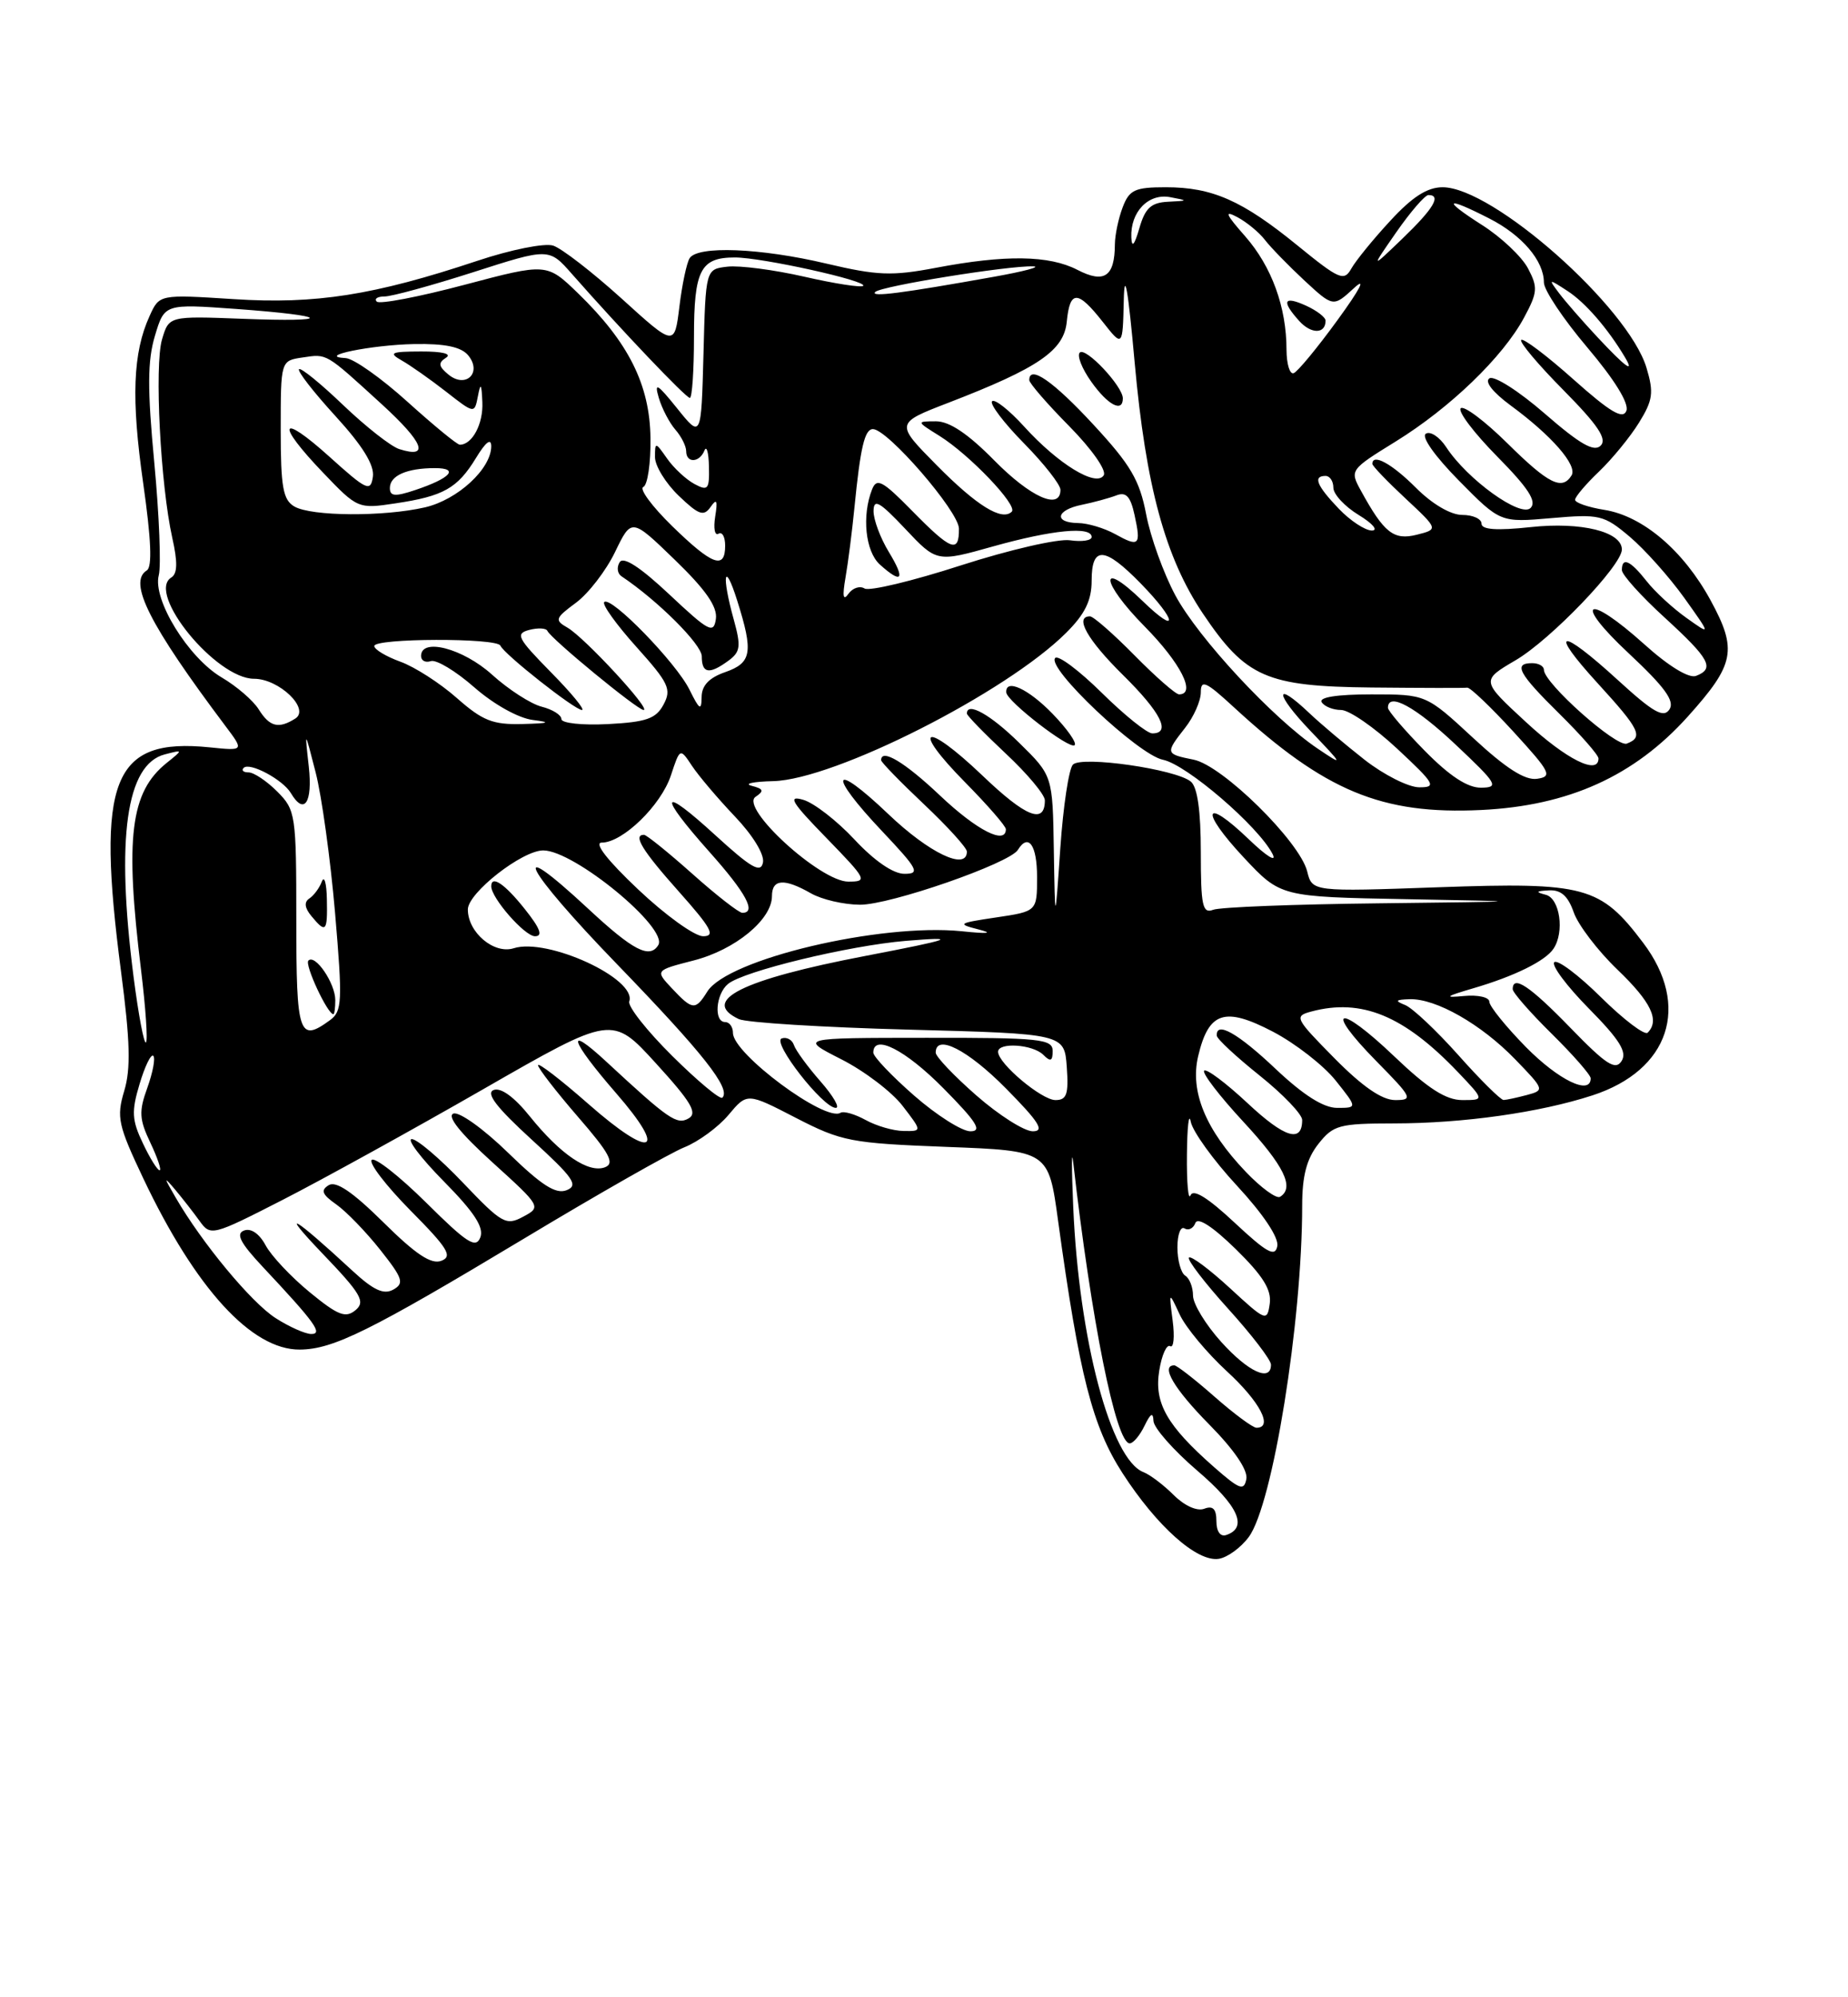 <?xml version="1.0" encoding="UTF-8" standalone="no"?>
<!DOCTYPE svg PUBLIC "-//W3C//DTD SVG 1.1//EN" "http://www.w3.org/Graphics/SVG/1.1/DTD/svg11.dtd" >
<svg xmlns="http://www.w3.org/2000/svg" xmlns:xlink="http://www.w3.org/1999/xlink" version="1.1" viewBox="0 0 237 256">
 <g >
 <path fill="currentColor"
d=" M 160.15 197.00 C 163.22 192.87 167.00 169.42 167.00 154.53 C 167.00 150.72 167.57 148.54 169.07 146.63 C 170.99 144.20 171.72 144.00 178.82 143.99 C 187.68 143.98 197.45 142.60 204.22 140.40 C 214.11 137.18 216.85 128.92 210.72 120.83 C 205.24 113.58 203.29 113.06 184.54 113.72 C 168.29 114.30 168.29 114.30 167.64 111.68 C 166.67 107.84 156.77 98.10 153.08 97.37 C 149.44 96.64 149.42 96.56 152.00 93.27 C 153.10 91.87 154.00 89.83 154.00 88.74 C 154.00 87.05 154.65 87.34 158.25 90.66 C 169.93 101.41 177.20 104.43 189.95 103.82 C 201.17 103.28 209.58 99.48 216.45 91.85 C 222.48 85.14 222.84 83.31 219.38 76.95 C 215.91 70.58 210.70 66.14 205.75 65.35 C 203.69 65.02 202.00 64.44 202.00 64.06 C 202.00 63.68 203.38 62.05 205.07 60.44 C 206.76 58.82 209.07 56.00 210.20 54.17 C 211.98 51.29 212.11 50.32 211.16 47.15 C 208.83 39.37 191.47 24.00 185.01 24.00 C 183.04 24.00 181.12 25.23 178.29 28.31 C 176.10 30.67 173.86 33.43 173.30 34.43 C 172.37 36.09 171.76 35.83 166.43 31.49 C 159.33 25.70 155.48 24.00 149.51 24.00 C 145.54 24.00 144.83 24.33 143.98 26.57 C 143.44 27.98 142.99 30.11 142.98 31.32 C 142.96 35.46 141.62 36.37 138.18 34.59 C 134.54 32.71 128.94 32.63 120.00 34.33 C 114.37 35.40 112.50 35.32 106.00 33.79 C 97.50 31.78 89.45 31.47 88.44 33.10 C 88.06 33.71 87.47 36.50 87.13 39.31 C 86.50 44.42 86.50 44.42 79.71 38.26 C 75.97 34.88 72.03 31.83 70.94 31.48 C 69.84 31.13 65.50 32.00 61.22 33.43 C 47.97 37.84 40.48 39.02 29.97 38.34 C 20.44 37.73 20.44 37.73 19.19 40.49 C 17.03 45.21 16.81 51.10 18.37 61.98 C 19.39 69.14 19.54 72.67 18.83 73.11 C 16.39 74.61 19.15 80.06 28.90 93.04 C 31.31 96.24 31.31 96.24 26.90 95.79 C 14.42 94.52 12.30 99.89 15.52 124.51 C 16.69 133.43 16.79 136.98 15.93 139.83 C 14.92 143.21 15.14 144.21 18.39 151.07 C 25.08 165.16 32.28 173.02 38.44 172.98 C 42.74 172.95 47.47 170.60 67.21 158.75 C 76.72 153.03 85.97 147.77 87.77 147.05 C 89.57 146.33 92.12 144.46 93.43 142.90 C 95.82 140.05 95.82 140.05 102.07 143.28 C 107.94 146.30 109.11 146.53 121.39 147.00 C 134.47 147.50 134.47 147.50 135.70 156.50 C 138.42 176.29 140.10 182.84 143.96 188.82 C 148.36 195.63 153.51 200.22 156.29 199.80 C 157.39 199.64 159.13 198.38 160.15 197.00 Z  M 156.00 194.98 C 156.00 193.41 155.56 192.95 154.44 193.38 C 153.53 193.73 151.92 193.01 150.54 191.64 C 149.25 190.35 147.50 189.02 146.65 188.69 C 142.46 187.09 138.37 171.69 137.64 154.74 C 137.42 149.66 137.42 147.07 137.64 149.00 C 139.94 169.19 143.11 185.00 144.88 185.00 C 145.33 185.00 146.18 183.99 146.78 182.75 C 147.56 181.14 147.88 180.96 147.93 182.13 C 147.97 183.02 150.50 185.89 153.55 188.50 C 158.83 193.01 160.08 195.81 157.25 196.75 C 156.50 197.00 156.00 196.28 156.00 194.98 Z  M 155.73 188.07 C 149.64 182.72 147.99 179.83 148.67 175.67 C 148.99 173.67 149.62 172.27 150.07 172.54 C 150.52 172.82 150.66 171.35 150.39 169.27 C 149.90 165.50 149.90 165.50 151.30 168.50 C 152.07 170.15 154.80 173.42 157.35 175.77 C 161.58 179.65 163.33 183.00 161.14 183.00 C 160.67 183.00 158.24 181.20 155.74 179.00 C 153.24 176.80 150.92 175.00 150.60 175.00 C 148.79 175.00 150.59 178.04 155.10 182.60 C 158.28 185.82 160.06 188.44 159.84 189.57 C 159.54 191.13 158.98 190.92 155.73 188.07 Z  M 156.62 172.00 C 154.63 169.80 153.00 167.12 153.00 166.06 C 153.00 164.99 152.55 163.84 152.00 163.50 C 151.45 163.16 151.00 161.53 151.00 159.88 C 151.00 158.23 151.41 157.14 151.91 157.45 C 152.42 157.76 153.04 157.45 153.30 156.76 C 153.60 155.96 155.51 157.20 158.48 160.10 C 161.97 163.52 163.09 165.32 162.84 167.10 C 162.51 169.42 162.34 169.35 157.73 165.10 C 155.11 162.69 152.74 160.92 152.48 161.19 C 152.22 161.45 154.48 164.40 157.50 167.74 C 160.53 171.08 163.00 174.31 163.00 174.91 C 163.00 177.18 160.10 175.86 156.62 172.00 Z  M 35.34 168.94 C 32.22 166.94 25.91 159.33 22.53 153.50 C 20.98 150.83 20.97 150.72 22.48 152.50 C 23.40 153.60 24.81 155.40 25.60 156.50 C 27.01 158.46 27.23 158.40 36.27 153.78 C 41.35 151.18 52.92 144.80 62.00 139.59 C 78.50 130.12 78.50 130.12 84.14 136.31 C 88.64 141.24 89.49 142.67 88.31 143.35 C 86.80 144.21 85.77 143.50 77.75 136.07 C 72.42 131.13 73.11 133.32 79.01 140.11 C 85.74 147.84 83.62 148.67 75.46 141.50 C 71.91 138.38 69.00 136.15 69.00 136.53 C 69.00 136.91 71.29 139.87 74.09 143.11 C 78.19 147.83 78.87 149.11 77.59 149.61 C 75.48 150.41 71.88 147.97 67.95 143.09 C 65.96 140.61 64.24 139.36 63.31 139.71 C 62.27 140.11 63.66 141.93 68.17 146.05 C 73.55 150.96 74.23 151.93 72.67 152.55 C 71.28 153.10 69.47 151.94 65.17 147.76 C 62.03 144.70 58.90 142.46 58.15 142.73 C 57.28 143.06 59.03 145.25 63.13 148.96 C 69.41 154.65 69.43 154.70 67.09 155.95 C 64.90 157.13 64.37 156.83 59.39 151.61 C 56.45 148.52 53.49 146.00 52.81 146.00 C 52.13 146.00 53.98 148.44 56.92 151.42 C 60.83 155.38 62.09 157.32 61.60 158.60 C 61.03 160.07 59.89 159.34 54.66 154.15 C 51.21 150.74 48.06 148.27 47.67 148.67 C 47.27 149.06 49.51 151.98 52.65 155.16 C 57.45 160.00 58.08 161.03 56.60 161.60 C 55.31 162.10 53.32 160.78 49.17 156.67 C 45.22 152.77 43.09 151.32 42.15 151.91 C 41.09 152.56 41.31 153.10 43.12 154.37 C 44.40 155.27 46.94 157.89 48.76 160.19 C 51.67 163.86 51.87 164.49 50.44 165.29 C 49.21 165.98 47.89 165.37 45.15 162.83 C 37.62 155.87 35.70 154.75 41.30 160.61 C 46.33 165.85 46.90 166.84 45.59 167.93 C 44.32 168.98 43.34 168.60 39.72 165.63 C 37.33 163.67 34.78 160.96 34.06 159.61 C 33.26 158.12 32.18 157.38 31.30 157.72 C 30.21 158.13 30.81 159.30 33.71 162.39 C 40.41 169.53 41.47 171.00 39.90 170.98 C 39.13 170.97 37.08 170.06 35.34 168.94 Z  M 158.33 156.71 C 154.91 153.51 153.02 152.34 152.68 153.21 C 152.39 153.92 152.18 151.57 152.22 148.00 C 152.25 144.43 152.47 142.52 152.71 143.77 C 152.95 145.02 155.62 148.72 158.65 151.99 C 162.01 155.62 164.02 158.63 163.81 159.72 C 163.53 161.16 162.49 160.59 158.33 156.71 Z  M 159.78 150.21 C 154.61 144.80 152.59 139.90 153.66 135.37 C 155.01 129.66 157.06 129.00 163.26 132.24 C 166.14 133.75 169.76 136.57 171.29 138.49 C 174.09 142.00 174.09 142.00 171.48 142.00 C 169.73 142.00 167.15 140.36 163.59 137.00 C 158.76 132.43 155.93 130.83 156.05 132.75 C 156.07 133.16 158.55 135.46 161.55 137.86 C 164.55 140.26 167.00 142.82 167.00 143.55 C 167.00 146.54 164.76 145.85 160.00 141.40 C 157.23 138.81 154.73 136.94 154.43 137.23 C 154.14 137.53 156.39 140.47 159.45 143.77 C 164.70 149.44 166.06 152.23 164.16 153.40 C 163.70 153.68 161.73 152.25 159.78 150.21 Z  M 18.32 146.53 C 16.91 143.58 16.84 142.46 17.90 138.94 C 18.58 136.66 19.37 135.04 19.66 135.33 C 19.95 135.62 19.60 137.45 18.90 139.41 C 17.79 142.46 17.85 143.46 19.29 146.48 C 20.21 148.42 20.74 150.00 20.47 150.00 C 20.19 150.00 19.22 148.44 18.32 146.53 Z  M 111.01 143.55 C 109.64 142.80 108.20 142.38 107.79 142.63 C 105.84 143.84 94.00 135.06 94.00 132.40 C 94.00 131.63 93.55 131.00 93.00 131.00 C 91.52 131.00 91.79 127.42 93.36 126.12 C 95.34 124.47 108.88 121.20 116.19 120.59 C 123.14 120.02 122.20 120.37 111.00 122.52 C 95.13 125.56 89.75 128.25 94.75 130.62 C 95.71 131.07 105.50 131.68 116.50 131.97 C 136.50 132.50 136.50 132.50 136.81 136.75 C 137.06 140.25 136.81 141.00 135.36 141.00 C 133.59 141.00 128.00 136.31 128.00 134.81 C 128.00 133.56 132.45 133.85 133.80 135.20 C 134.73 136.13 135.00 136.02 135.00 134.70 C 135.00 133.17 133.38 133.00 118.75 133.02 C 102.50 133.03 102.50 133.03 107.89 135.77 C 110.85 137.27 114.39 139.96 115.76 141.75 C 118.26 145.00 118.26 145.00 115.88 144.96 C 114.57 144.95 112.38 144.31 111.01 143.55 Z  M 105.22 138.60 C 103.58 136.73 102.04 134.63 101.82 133.95 C 101.59 133.26 100.88 132.88 100.25 133.10 C 98.95 133.55 105.54 142.00 107.19 142.00 C 107.75 142.00 106.86 140.47 105.22 138.60 Z  M 117.23 140.42 C 114.35 137.90 112.00 135.43 112.00 134.92 C 112.00 132.46 116.11 134.55 121.00 139.50 C 125.27 143.82 126.01 145.00 124.45 145.00 C 123.36 145.00 120.11 142.94 117.23 140.42 Z  M 125.23 140.42 C 122.35 137.90 120.00 135.43 120.00 134.92 C 120.00 132.46 124.11 134.55 129.00 139.50 C 133.27 143.82 134.01 145.00 132.45 145.00 C 131.36 145.00 128.11 142.94 125.23 140.42 Z  M 86.22 135.35 C 82.97 132.13 80.49 128.99 80.70 128.36 C 81.70 125.45 70.21 120.16 65.88 121.54 C 63.35 122.34 60.00 119.51 60.00 116.57 C 60.00 114.45 66.96 109.00 69.67 109.00 C 73.64 109.00 85.76 118.97 84.42 121.14 C 83.31 122.93 81.19 121.83 75.45 116.49 C 64.82 106.61 67.29 111.36 79.12 123.57 C 90.15 134.97 93.78 139.55 92.64 140.69 C 92.36 140.98 89.47 138.57 86.22 135.35 Z  M 67.29 116.50 C 64.73 113.28 63.00 112.12 63.00 113.60 C 63.00 115.10 67.29 120.00 68.61 120.00 C 69.66 120.00 69.28 118.99 67.29 116.50 Z  M 171.14 135.64 C 166.08 130.51 165.94 130.25 168.17 129.65 C 174.61 127.93 180.05 130.17 186.95 137.39 C 190.39 141.00 190.39 141.00 187.54 141.00 C 185.43 141.00 183.13 139.52 178.79 135.38 C 171.61 128.53 169.68 129.07 176.52 136.02 C 181.12 140.69 181.27 141.00 178.93 141.00 C 177.23 141.00 174.73 139.27 171.14 135.64 Z  M 187.04 135.25 C 184.22 132.09 181.14 129.19 180.21 128.82 C 178.84 128.27 178.95 128.13 180.79 128.07 C 184.15 127.97 189.97 131.28 194.32 135.78 C 198.08 139.66 198.10 139.74 195.82 140.35 C 194.54 140.69 193.20 140.98 192.83 140.99 C 192.46 140.99 189.85 138.41 187.04 135.25 Z  M 195.71 134.22 C 193.12 131.58 191.00 128.96 191.00 128.39 C 191.00 127.82 189.54 127.49 187.75 127.66 C 185.12 127.91 185.36 127.72 189.01 126.65 C 194.23 125.12 198.19 123.17 199.23 121.60 C 200.67 119.46 200.05 115.16 198.25 114.69 C 196.88 114.33 196.96 114.21 198.65 114.12 C 200.19 114.03 201.10 114.85 201.83 116.95 C 202.40 118.57 204.92 121.87 207.43 124.28 C 211.75 128.42 212.88 130.78 211.31 132.36 C 210.93 132.74 208.24 130.70 205.33 127.83 C 202.43 124.96 199.73 122.94 199.33 123.33 C 198.94 123.73 200.94 126.40 203.77 129.27 C 207.72 133.27 208.70 134.85 207.96 136.00 C 207.17 137.23 205.97 136.45 201.41 131.75 C 196.20 126.38 194.00 124.91 194.00 126.79 C 194.00 127.22 196.25 129.79 199.00 132.50 C 201.75 135.21 204.00 137.78 204.00 138.21 C 204.00 140.44 199.89 138.45 195.71 134.22 Z  M 17.13 125.21 C 14.85 107.43 16.18 97.96 21.14 96.69 C 23.50 96.08 23.50 96.08 21.37 97.79 C 16.72 101.52 16.00 107.32 18.09 124.33 C 18.68 129.19 18.97 133.36 18.72 133.61 C 18.47 133.86 17.76 130.08 17.13 125.21 Z  M 38.00 117.95 C 38.00 104.38 37.92 103.83 35.55 101.45 C 34.20 100.10 32.55 99.00 31.88 99.00 C 31.21 99.00 30.93 98.74 31.25 98.42 C 32.02 97.65 36.28 99.93 37.30 101.65 C 39.01 104.54 40.11 102.91 39.60 98.25 C 39.07 93.50 39.07 93.50 40.48 99.00 C 41.26 102.03 42.38 110.12 42.97 117.00 C 43.94 128.38 43.88 129.61 42.33 130.75 C 38.34 133.67 38.00 132.66 38.00 117.95 Z  M 43.00 128.19 C 43.00 126.03 40.42 122.24 39.55 123.12 C 39.04 123.63 41.99 129.97 42.75 129.99 C 42.89 130.00 43.00 129.19 43.00 128.19 Z  M 41.92 115.25 C 41.88 113.19 41.59 112.17 41.27 113.00 C 40.96 113.83 40.23 114.80 39.66 115.17 C 38.98 115.62 39.07 116.38 39.94 117.42 C 41.80 119.67 42.01 119.45 41.92 115.25 Z  M 86.18 126.69 C 84.01 124.38 84.01 124.38 88.94 123.11 C 94.27 121.75 99.00 117.87 99.00 114.86 C 99.00 112.66 100.57 112.54 104.00 114.50 C 105.38 115.29 108.20 115.95 110.28 115.96 C 114.10 116.00 129.47 110.67 130.54 108.93 C 131.89 106.75 133.00 108.31 133.00 112.41 C 133.00 116.81 133.00 116.81 127.75 117.59 C 122.85 118.32 122.70 118.42 125.50 119.13 C 127.46 119.63 126.71 119.71 123.34 119.36 C 112.87 118.30 93.31 122.93 90.71 127.09 C 89.19 129.53 88.81 129.49 86.18 126.69 Z  M 81.84 114.00 C 77.87 110.25 76.13 108.00 77.17 108.00 C 79.86 108.00 84.77 103.23 86.04 99.39 C 87.21 95.85 87.21 95.85 88.75 98.17 C 89.60 99.45 92.07 102.36 94.24 104.64 C 96.53 107.04 98.05 109.51 97.85 110.54 C 97.57 111.96 96.36 111.27 91.75 107.06 C 84.67 100.58 84.29 101.68 91.00 109.21 C 95.70 114.48 97.05 117.00 95.20 117.00 C 94.76 117.00 91.87 114.75 88.79 112.00 C 85.70 109.25 82.91 107.00 82.59 107.00 C 81.13 107.00 82.36 109.01 87.08 114.30 C 91.23 118.96 91.80 120.00 90.17 120.00 C 89.08 120.00 85.33 117.30 81.84 114.00 Z  M 135.15 108.96 C 135.00 99.42 135.00 99.42 130.71 95.21 C 127.02 91.58 124.00 89.90 124.00 91.46 C 124.00 91.71 126.25 94.02 129.00 96.60 C 131.75 99.17 134.00 101.86 134.00 102.58 C 134.00 105.70 131.58 104.75 125.99 99.40 C 118.55 92.31 116.68 93.09 123.81 100.31 C 126.66 103.20 129.00 105.89 129.00 106.28 C 129.00 108.33 125.29 106.44 120.59 102.00 C 116.04 97.69 113.00 95.87 113.00 97.44 C 113.00 97.69 115.47 100.23 118.50 103.09 C 121.53 105.95 124.00 108.67 124.00 109.15 C 124.00 111.65 119.16 109.34 113.93 104.35 C 106.65 97.41 106.06 99.07 113.15 106.56 C 117.74 111.42 118.04 112.00 115.99 112.00 C 114.55 112.00 112.14 110.34 109.59 107.61 C 107.34 105.20 104.38 102.90 103.00 102.51 C 100.96 101.92 101.52 102.83 105.97 107.39 C 111.18 112.75 111.31 113.00 108.79 113.00 C 105.20 113.00 94.82 103.50 96.90 102.13 C 98.02 101.38 97.93 101.11 96.40 100.72 C 95.35 100.45 96.61 100.18 99.18 100.12 C 107.05 99.92 129.07 88.77 136.75 81.09 C 139.15 78.70 140.00 76.95 140.00 74.42 C 140.00 69.94 141.65 70.03 146.30 74.79 C 150.99 79.60 151.18 81.54 146.51 77.01 C 140.86 71.54 141.13 74.56 146.81 80.31 C 151.41 84.97 153.46 89.00 151.21 89.00 C 150.78 89.00 148.21 86.75 145.50 84.00 C 142.79 81.25 140.22 79.00 139.79 79.00 C 137.75 79.00 139.45 82.01 144.00 86.50 C 148.88 91.31 150.24 94.00 147.78 94.00 C 147.11 94.00 144.20 91.66 141.31 88.81 C 138.41 85.95 135.73 83.94 135.33 84.33 C 134.12 85.55 145.98 96.75 149.14 97.38 C 152.16 97.98 161.38 105.90 163.20 109.46 C 163.78 110.60 162.44 109.77 160.14 107.56 C 154.34 102.00 153.84 103.85 159.51 109.91 C 164.23 114.95 164.23 114.95 180.36 115.25 C 196.50 115.55 196.50 115.55 176.83 115.78 C 166.01 115.90 156.45 116.27 155.58 116.61 C 154.22 117.13 154.00 116.10 154.00 109.23 C 154.00 103.95 153.57 100.88 152.72 100.18 C 150.80 98.59 138.75 96.85 137.60 98.00 C 137.08 98.52 136.35 103.35 135.98 108.73 C 135.31 118.50 135.31 118.50 135.15 108.96 Z  M 134.99 91.49 C 131.89 88.29 128.93 86.92 129.05 88.75 C 129.13 89.90 137.21 96.13 137.82 95.51 C 138.12 95.21 136.84 93.40 134.99 91.49 Z  M 175.00 97.38 C 172.53 95.44 169.35 92.76 167.95 91.43 C 163.38 87.09 163.46 88.87 168.04 93.66 C 172.31 98.13 172.35 98.22 169.00 95.96 C 163.26 92.10 153.69 81.80 150.74 76.32 C 149.23 73.51 147.54 68.83 146.99 65.92 C 146.15 61.54 145.00 59.58 140.24 54.44 C 135.08 48.86 132.00 46.72 132.00 48.72 C 132.00 49.11 134.30 51.77 137.12 54.62 C 139.99 57.53 141.94 60.29 141.55 60.92 C 140.59 62.47 135.70 59.48 131.33 54.66 C 129.41 52.55 127.57 51.10 127.23 51.43 C 126.90 51.77 128.73 54.19 131.31 56.81 C 133.89 59.43 136.00 62.12 136.00 62.78 C 136.00 65.45 132.17 63.74 127.50 59.00 C 124.15 55.60 121.76 54.00 120.04 54.00 C 117.50 54.01 117.50 54.01 120.50 55.88 C 124.34 58.28 130.55 64.78 129.76 65.58 C 128.50 66.83 125.27 64.83 120.12 59.62 C 114.81 54.25 114.81 54.25 121.66 51.61 C 133.18 47.17 136.45 44.93 136.81 41.23 C 137.21 37.16 138.20 37.16 141.42 41.25 C 143.98 44.50 143.98 44.50 144.12 38.50 C 144.21 34.44 144.67 37.03 145.52 46.50 C 146.95 62.31 149.44 71.46 154.26 78.63 C 159.78 86.83 162.39 87.98 175.90 88.12 C 182.28 88.18 187.80 88.20 188.17 88.14 C 188.54 88.09 191.20 90.63 194.09 93.78 C 198.85 98.98 199.13 99.53 197.13 99.82 C 195.58 100.05 193.13 98.48 188.91 94.57 C 182.89 89.00 182.89 89.00 175.88 89.00 C 171.47 89.00 169.11 89.37 169.50 90.00 C 169.84 90.55 170.96 91.00 171.99 91.00 C 173.02 91.00 176.25 93.23 179.18 95.96 C 184.04 100.49 184.28 100.92 182.00 100.91 C 180.62 100.90 177.47 99.31 175.00 97.38 Z  M 144.00 51.06 C 144.00 49.51 139.23 44.44 138.48 45.19 C 138.09 45.57 138.76 47.26 139.96 48.94 C 142.09 51.94 144.00 52.93 144.00 51.06 Z  M 182.71 96.22 C 180.12 93.58 178.00 91.11 178.00 90.72 C 178.00 88.66 181.54 90.59 186.70 95.46 C 192.03 100.48 192.29 100.93 189.96 100.96 C 188.23 100.99 185.93 99.49 182.71 96.22 Z  M 195.72 92.57 C 189.93 87.23 189.93 87.23 194.38 84.62 C 198.87 81.99 208.00 72.48 208.00 70.43 C 208.00 68.15 202.78 66.86 196.32 67.56 C 191.93 68.03 190.00 67.89 190.00 67.12 C 190.00 66.50 188.89 66.00 187.53 66.00 C 186.05 66.00 183.67 64.61 181.57 62.50 C 178.49 59.42 176.00 58.07 176.00 59.46 C 176.00 59.72 177.91 61.71 180.24 63.88 C 184.48 67.84 184.48 67.84 181.69 68.54 C 178.73 69.28 177.50 68.31 174.52 62.87 C 173.09 60.27 173.14 60.20 178.99 56.59 C 185.98 52.27 192.74 45.76 195.45 40.72 C 197.20 37.47 197.25 36.84 195.95 34.38 C 195.15 32.88 192.50 30.38 190.05 28.83 C 184.89 25.54 185.36 25.12 190.97 27.99 C 195.20 30.14 198.00 33.42 198.00 36.21 C 198.00 37.18 200.51 40.93 203.58 44.55 C 207.05 48.65 208.94 51.70 208.58 52.65 C 208.14 53.80 206.52 52.84 201.79 48.63 C 198.37 45.58 195.36 43.31 195.09 43.57 C 194.83 43.84 197.27 46.74 200.52 50.02 C 204.93 54.48 206.13 56.27 205.28 57.12 C 204.43 57.97 202.63 56.94 198.13 53.03 C 194.83 50.16 191.63 48.11 191.02 48.49 C 190.36 48.90 191.42 50.26 193.71 51.95 C 198.99 55.82 202.33 59.65 201.55 60.93 C 200.33 62.90 198.60 62.04 193.31 56.81 C 190.41 53.95 187.73 51.94 187.33 52.33 C 186.94 52.73 189.05 55.51 192.02 58.52 C 196.01 62.56 197.12 64.28 196.29 65.11 C 195.02 66.38 188.18 61.46 185.47 57.31 C 184.61 56.00 183.44 55.23 182.86 55.59 C 182.24 55.97 184.02 58.48 187.11 61.61 C 192.41 66.98 192.41 66.98 198.95 66.41 C 205.14 65.87 205.69 66.00 209.00 68.79 C 210.93 70.42 214.06 73.93 215.98 76.60 C 219.45 81.46 219.45 81.46 216.27 79.19 C 214.52 77.95 212.21 75.82 211.15 74.46 C 209.07 71.82 208.00 71.35 208.00 73.07 C 208.00 73.66 210.47 76.41 213.50 79.17 C 219.28 84.46 219.95 85.70 217.51 86.63 C 216.61 86.98 214.01 85.40 210.90 82.60 C 203.45 75.90 201.60 76.95 208.89 83.75 C 213.51 88.07 214.81 89.86 214.10 90.93 C 213.35 92.07 212.03 91.32 207.50 87.18 C 200.01 80.33 198.49 80.57 204.90 87.58 C 210.33 93.52 210.79 94.48 208.63 95.31 C 207.30 95.82 198.00 87.55 198.00 85.85 C 198.00 85.38 197.32 85.00 196.50 85.00 C 194.03 85.00 194.74 86.32 200.00 91.50 C 202.75 94.21 205.00 96.78 205.00 97.21 C 205.00 99.40 200.88 97.34 195.72 92.57 Z  M 33.19 90.94 C 32.49 89.80 30.34 87.95 28.43 86.83 C 24.14 84.30 19.55 76.84 20.36 73.74 C 20.68 72.52 20.42 66.04 19.79 59.33 C 18.89 49.83 18.91 46.24 19.87 43.04 C 21.10 38.94 21.10 38.94 30.30 39.60 C 42.47 40.49 42.99 41.32 31.08 40.86 C 21.67 40.50 21.67 40.50 20.78 43.50 C 19.79 46.85 20.58 62.13 22.09 68.92 C 22.80 72.06 22.76 73.53 21.97 74.02 C 18.73 76.02 27.71 87.00 32.58 87.00 C 35.80 87.00 39.81 90.87 37.87 92.10 C 35.73 93.45 34.59 93.17 33.19 90.94 Z  M 58.59 89.47 C 56.44 87.57 53.18 85.47 51.34 84.81 C 49.50 84.14 48.00 83.24 48.00 82.80 C 48.00 81.79 63.72 81.74 64.17 82.75 C 64.66 83.87 73.71 91.00 74.63 91.00 C 75.07 91.00 73.27 88.81 70.63 86.14 C 66.35 81.78 66.06 81.22 67.87 80.74 C 68.99 80.45 70.04 80.50 70.20 80.86 C 70.68 81.90 81.75 91.00 82.54 91.00 C 83.56 91.00 74.97 81.71 72.78 80.45 C 71.10 79.49 71.18 79.24 73.86 77.26 C 75.46 76.08 77.72 73.15 78.88 70.75 C 80.99 66.38 80.99 66.38 86.56 71.77 C 90.52 75.60 92.03 77.78 91.81 79.33 C 91.53 81.28 90.92 80.96 85.84 76.19 C 82.10 72.68 79.94 71.28 79.47 72.06 C 79.07 72.70 79.17 73.51 79.70 73.86 C 84.33 76.95 90.00 82.60 90.00 84.12 C 90.00 86.33 90.95 86.49 93.41 84.69 C 94.96 83.56 95.05 82.85 94.11 79.44 C 92.51 73.71 92.88 71.70 94.55 77.00 C 96.64 83.62 96.41 84.96 93.00 86.15 C 90.93 86.87 89.99 87.87 89.98 89.35 C 89.96 91.15 89.71 91.00 88.43 88.41 C 86.72 84.94 78.34 76.33 77.49 77.17 C 77.19 77.48 79.05 80.06 81.61 82.91 C 85.77 87.54 86.15 88.35 85.10 90.30 C 84.13 92.12 82.90 92.55 77.96 92.81 C 74.65 92.98 72.00 92.69 72.00 92.17 C 72.00 91.64 70.86 90.93 69.47 90.58 C 68.09 90.23 65.22 88.39 63.10 86.47 C 59.38 83.11 54.00 81.70 54.00 84.08 C 54.00 84.68 54.56 84.97 55.25 84.74 C 55.94 84.50 58.45 86.01 60.83 88.10 C 63.32 90.28 66.49 92.05 68.33 92.28 C 70.76 92.59 70.45 92.71 67.00 92.80 C 63.20 92.90 61.89 92.38 58.59 89.47 Z  M 108.43 74.05 C 108.76 72.16 109.28 68.11 109.58 65.05 C 110.34 57.34 110.89 55.00 111.95 55.00 C 113.83 55.00 122.96 65.55 122.98 67.75 C 123.01 70.97 121.99 70.58 116.98 65.48 C 113.18 61.61 112.44 61.21 111.84 62.73 C 110.51 66.10 110.98 70.67 112.83 72.35 C 115.69 74.93 116.15 74.30 113.99 70.75 C 112.90 68.96 112.02 66.60 112.03 65.50 C 112.05 63.87 112.79 64.29 116.09 67.78 C 120.13 72.07 120.13 72.07 127.38 70.03 C 134.96 67.91 140.00 67.42 140.00 68.83 C 140.00 69.28 138.75 69.47 137.23 69.25 C 135.70 69.02 129.40 70.48 123.22 72.47 C 117.04 74.47 111.48 75.80 110.88 75.43 C 110.27 75.05 109.34 75.36 108.80 76.12 C 108.13 77.07 108.02 76.43 108.43 74.05 Z  M 86.19 67.42 C 83.61 64.90 81.95 62.65 82.50 62.42 C 83.05 62.19 83.47 59.36 83.42 56.14 C 83.34 49.32 80.60 43.86 74.14 37.60 C 70.12 33.71 70.12 33.71 59.55 36.51 C 53.74 38.05 48.68 39.02 48.32 38.66 C 47.96 38.30 48.41 38.00 49.32 38.00 C 50.23 38.00 55.35 36.60 60.69 34.89 C 70.41 31.77 70.41 31.77 73.37 35.14 C 79.67 42.29 87.96 51.00 88.47 51.00 C 88.76 51.00 89.00 47.49 89.00 43.20 C 89.00 34.60 89.83 33.00 94.25 33.00 C 97.71 33.00 111.32 36.01 110.70 36.64 C 110.45 36.88 107.06 36.36 103.17 35.47 C 99.27 34.58 94.83 34.00 93.29 34.18 C 90.50 34.50 90.50 34.50 90.22 45.34 C 89.93 56.19 89.93 56.19 86.84 52.34 C 84.28 49.16 83.88 48.93 84.49 51.00 C 84.90 52.38 85.86 54.21 86.62 55.08 C 87.38 55.95 88.00 57.18 88.00 57.83 C 88.00 59.39 89.70 59.33 90.34 57.75 C 90.62 57.06 90.88 57.98 90.92 59.79 C 90.99 62.74 90.80 62.97 89.05 62.03 C 87.98 61.45 86.40 59.99 85.55 58.77 C 84.05 56.63 84.00 56.62 84.00 58.59 C 84.00 59.71 85.37 61.94 87.05 63.55 C 89.62 66.01 90.25 66.23 91.13 64.98 C 91.92 63.84 92.06 64.13 91.72 66.22 C 91.48 67.72 91.67 68.70 92.14 68.41 C 92.62 68.12 93.00 68.81 93.00 69.94 C 93.00 73.06 91.35 72.45 86.19 67.42 Z  M 143.00 68.45 C 141.62 67.69 139.49 67.05 138.25 67.04 C 135.09 66.99 135.44 65.36 138.75 64.70 C 140.26 64.39 142.24 63.85 143.16 63.50 C 144.41 63.01 144.98 63.61 145.50 66.00 C 146.36 69.92 146.10 70.17 143.00 68.45 Z  M 171.69 65.20 C 168.85 62.23 168.35 61.00 170.00 61.00 C 170.55 61.00 171.00 61.68 171.00 62.51 C 171.00 63.35 172.46 64.92 174.25 66.01 C 176.04 67.10 176.80 67.99 175.94 68.00 C 175.08 68.00 173.16 66.74 171.69 65.20 Z  M 37.75 64.92 C 36.29 64.07 36.00 62.42 36.00 55.06 C 36.00 46.23 36.00 46.23 38.80 45.82 C 41.99 45.35 41.66 45.15 48.99 51.84 C 54.34 56.73 55.15 58.82 51.20 57.56 C 50.13 57.22 46.90 54.68 44.01 51.92 C 41.13 49.16 38.58 47.09 38.35 47.32 C 38.11 47.56 40.22 50.27 43.03 53.34 C 46.53 57.17 48.04 59.63 47.82 61.11 C 47.53 63.08 47.04 62.86 42.25 58.54 C 35.85 52.78 35.30 54.19 41.45 60.60 C 45.84 65.19 45.94 65.24 50.70 64.52 C 56.88 63.60 58.67 62.59 61.05 58.69 C 62.29 56.65 62.99 56.11 63.00 57.19 C 63.00 60.09 58.69 64.06 54.50 65.03 C 49.19 66.25 39.94 66.19 37.75 64.92 Z  M 50.00 62.55 C 50.00 60.96 52.18 60.00 55.78 60.00 C 58.95 60.00 57.78 61.30 53.25 62.81 C 50.66 63.68 50.00 63.62 50.00 62.55 Z  M 52.26 51.50 C 48.92 48.48 45.36 45.96 44.34 45.90 C 40.37 45.69 47.63 44.20 53.13 44.10 C 57.07 44.03 59.14 44.46 60.04 45.54 C 61.88 47.77 59.73 49.85 57.50 48.00 C 56.23 46.95 56.17 46.51 57.20 45.85 C 57.99 45.35 56.73 45.04 54.00 45.05 C 50.14 45.06 49.79 45.22 51.50 46.19 C 52.60 46.81 55.15 48.60 57.18 50.18 C 60.85 53.05 60.85 53.05 61.29 50.78 C 61.63 48.99 61.76 49.15 61.86 51.55 C 61.99 54.32 60.57 57.00 58.97 57.00 C 58.62 57.00 55.61 54.52 52.26 51.50 Z  M 164.99 44.83 C 164.99 39.37 163.09 34.17 159.70 30.30 C 157.17 27.43 156.96 26.91 158.70 27.84 C 159.91 28.49 161.50 29.80 162.23 30.76 C 162.97 31.72 165.24 34.05 167.27 35.94 C 170.98 39.37 170.98 39.37 173.63 36.94 C 175.26 35.43 174.47 36.99 171.55 41.00 C 168.95 44.58 166.41 47.65 165.91 47.83 C 165.41 48.02 165.00 46.67 164.99 44.83 Z  M 170.00 41.10 C 170.00 40.67 168.88 39.81 167.50 39.18 C 164.61 37.87 164.30 38.57 166.63 41.15 C 168.17 42.85 170.00 42.82 170.00 41.10 Z  M 204.90 43.25 C 202.97 41.19 200.74 38.63 199.95 37.58 C 198.54 35.71 198.58 35.70 201.05 37.31 C 203.32 38.79 206.20 42.11 208.37 45.75 C 209.69 47.95 208.50 47.10 204.90 43.25 Z  M 112.25 37.42 C 113.00 36.67 129.33 34.03 132.50 34.14 C 133.60 34.18 131.35 34.78 127.50 35.47 C 115.59 37.60 111.55 38.12 112.25 37.42 Z  M 179.08 29.75 C 180.90 27.14 182.75 25.00 183.19 25.00 C 184.89 25.00 183.86 26.73 179.89 30.55 C 175.78 34.50 175.78 34.50 179.08 29.75 Z  M 145.09 30.44 C 144.95 27.17 147.27 24.75 150.06 25.27 C 152.42 25.71 152.41 25.73 149.78 25.86 C 147.62 25.97 146.86 26.67 146.12 29.25 C 145.49 31.42 145.15 31.82 145.09 30.44 Z "/>
</g>
</svg>